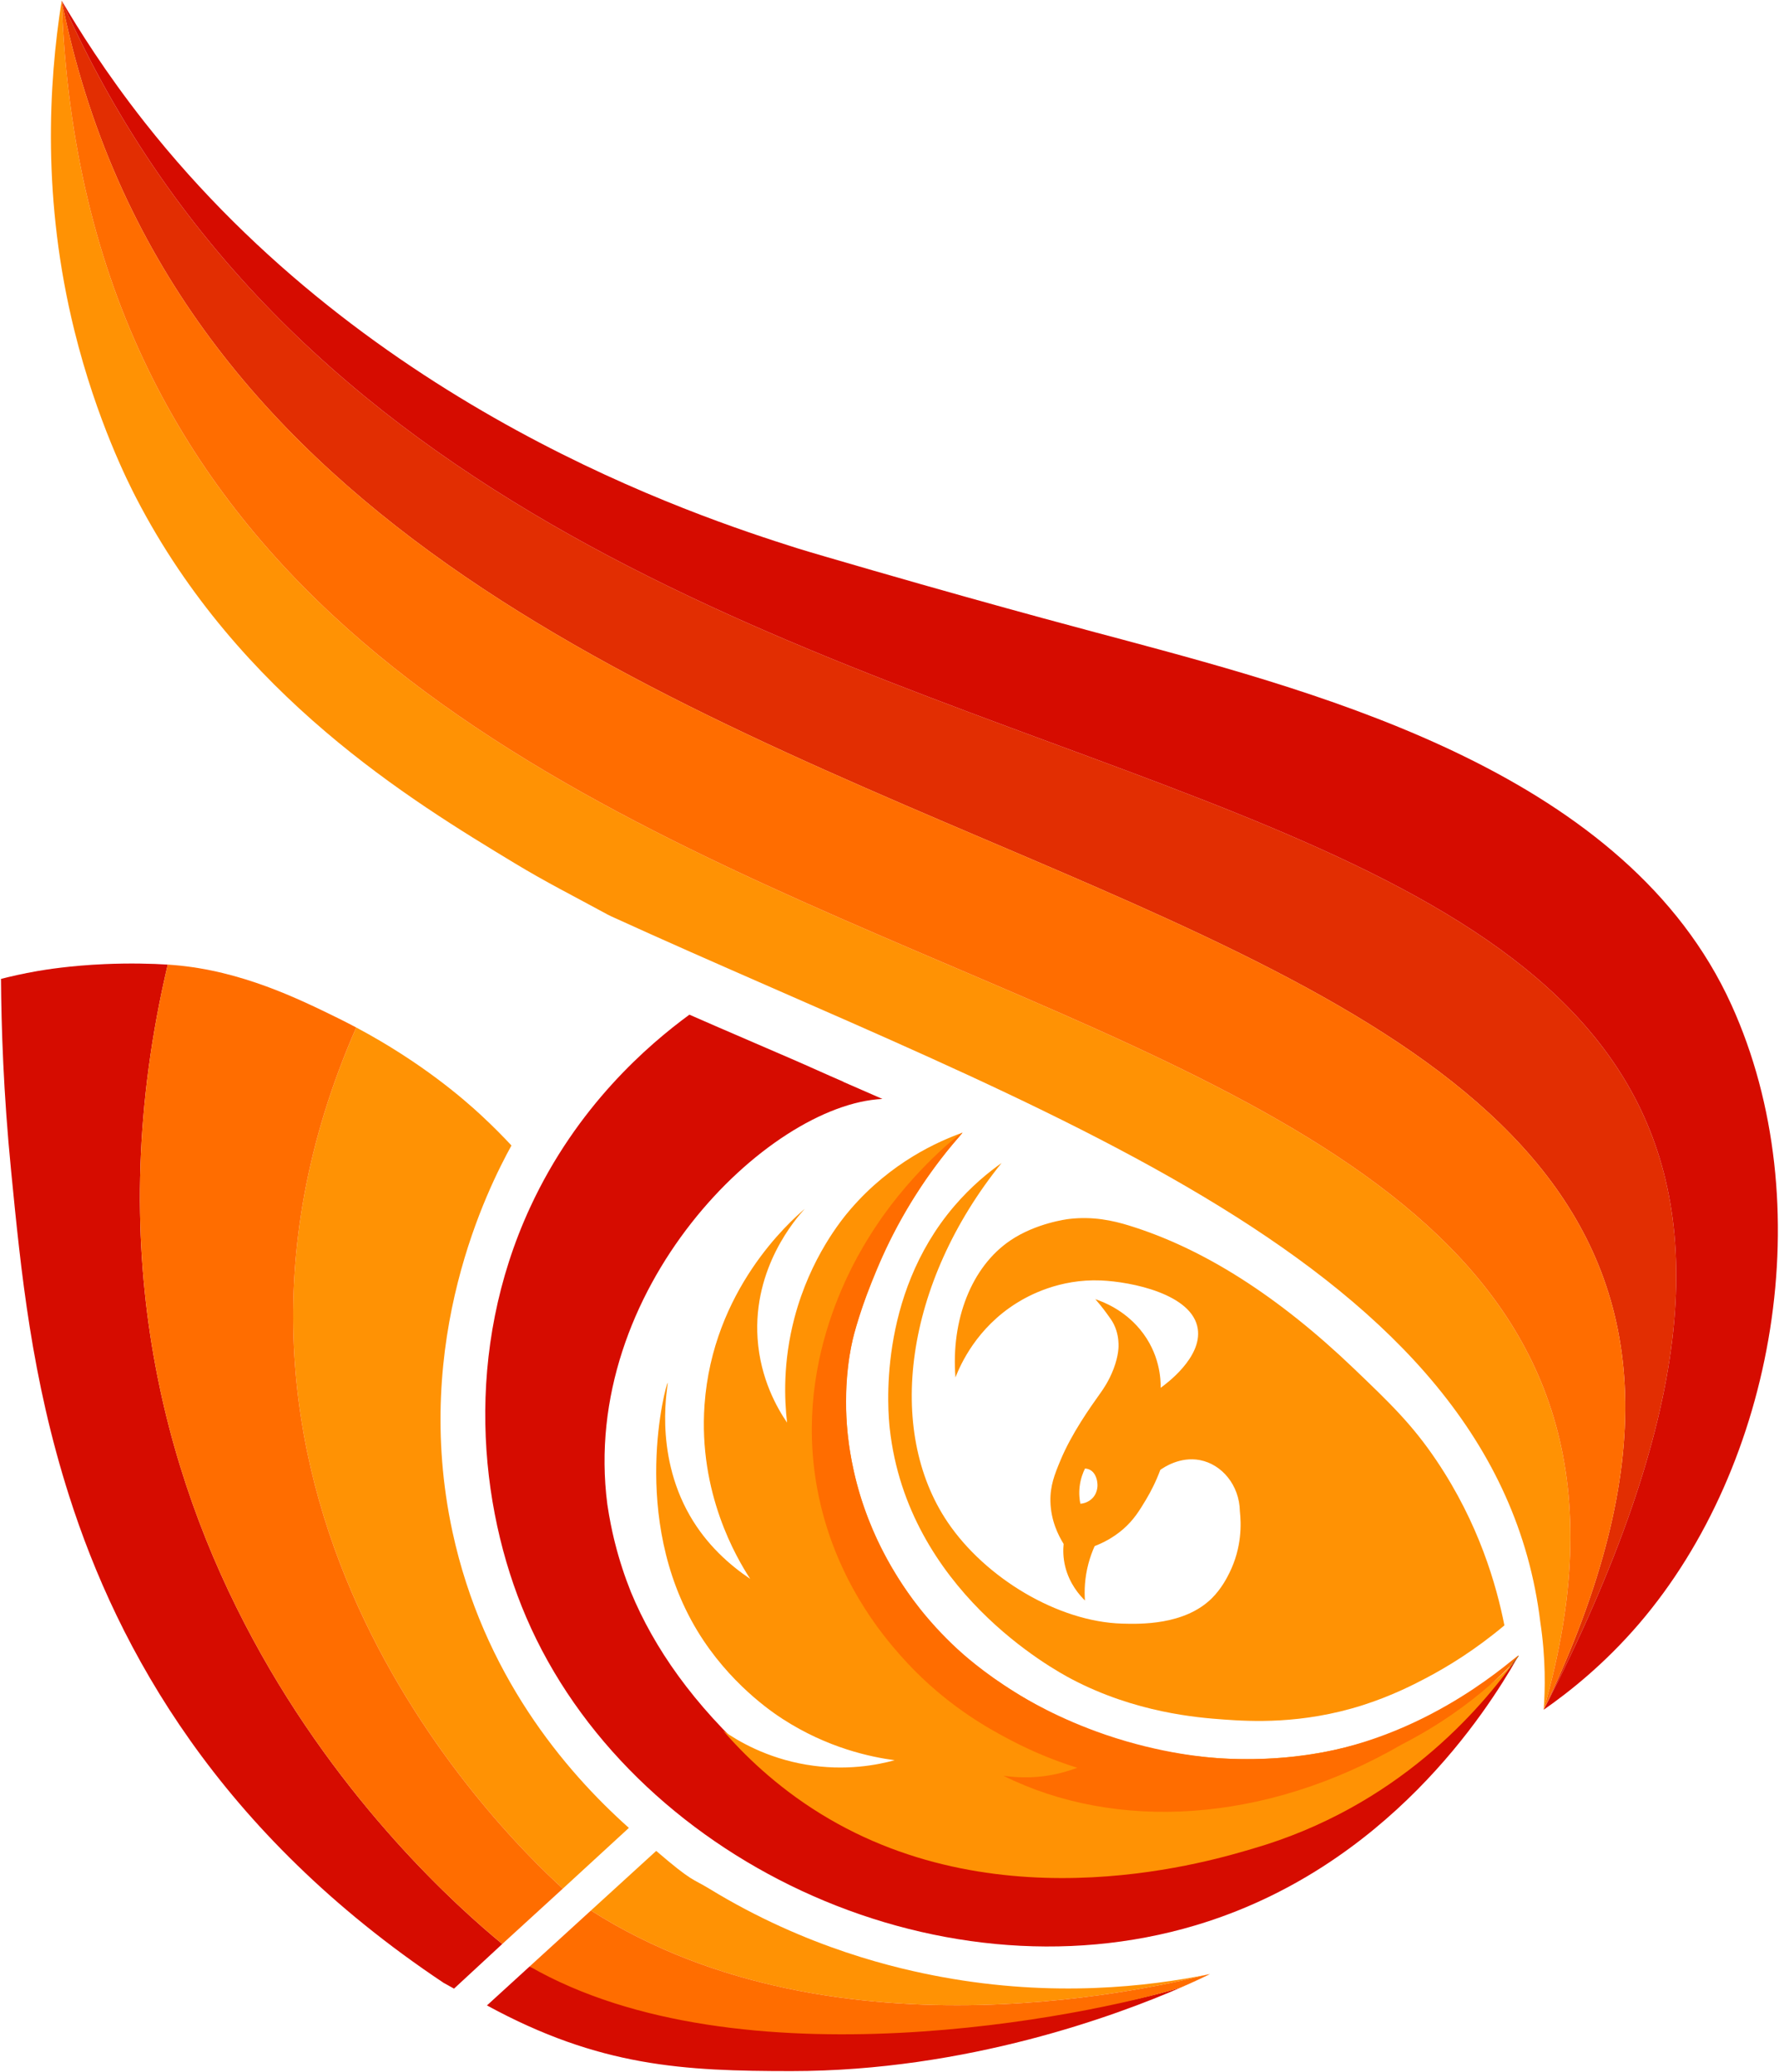 <svg width="1230" height="1432" viewBox="0 0 1230 1432" fill="none" xmlns="http://www.w3.org/2000/svg">
<path fill-rule="evenodd" clip-rule="evenodd" d="M1040.14 1123.5C1020.1 1140.33 1001.21 1151.87 986.48 1159.65C978.42 1163.9 962.6 1172.17 942.08 1178.69C900.01 1192.08 864.24 1189.87 846.19 1188.58C827.73 1187.27 785.06 1183.82 740.95 1160.64C728.06 1153.87 627.51 1098.89 615.18 987.54C613.97 976.57 606.31 896.4 659.64 833.85C671.52 819.93 683.56 810.22 692.5 803.89C625.41 886.93 612.16 988.62 655.25 1052.25C681.34 1090.78 731.52 1121.01 775.83 1122.28C788.03 1122.62 818.94 1123.51 837.9 1104.72C844.55 1098.13 848.45 1090.38 850.04 1087.15C858.69 1069.66 858.22 1053.28 857.25 1044.6C856.92 1026.66 844.87 1012.18 829.63 1009.25C815.77 1006.59 804.37 1014.48 802.24 1016.01C799.11 1024.42 795.52 1031.28 792.4 1036.5C787.9 1043.99 784 1050.51 776.55 1056.99C769.75 1062.87 762.63 1066.47 756.85 1068.69C755.26 1072.21 753.75 1076.27 752.53 1080.85C749.89 1090.81 749.66 1099.64 750.12 1106.29C746.36 1102.61 739.45 1094.76 736.51 1082.95C734.95 1076.68 735 1071.19 735.39 1067.19C731.77 1061.39 726.58 1051.12 726.26 1037.92C726 1027.01 729.17 1019.12 733.15 1009.55C740.87 990.95 753.48 973.23 761.17 962.42C762.52 960.51 766.74 954.63 769.98 946.06C773.56 936.58 773.42 930.48 773.34 928.8C773.24 926.39 772.97 921.21 770.14 915.44C768.98 913.05 767.64 911.22 765.02 907.64C762 903.52 759.29 900.26 757.33 898.03C763.33 900.04 777.02 905.51 788.07 918.74C802.1 935.54 802.57 953.72 802.49 959.27C806.08 956.71 831.09 938.42 828.15 918.59C824.55 894.43 782.11 885.95 761.13 885.08C732.36 883.89 711.04 895.64 703.14 900.55C675.22 917.88 664.03 943.3 660.6 952.1C657.47 912.42 671.6 875.6 698.63 857.38C716.37 845.41 737.8 842.72 739.22 842.56C755.81 840.63 769.55 843.71 780.46 847.07C831.89 862.88 883.87 895.96 936.4 946.3C961.07 969.95 976.33 984.55 993.11 1009.45C1022.61 1053.22 1034.69 1095.89 1040.14 1123.5ZM758.71 1025.07C758.67 1024.49 758.13 1018.21 753.4 1015.89C752.67 1015.54 751.6 1015.15 750.17 1015.09C748.83 1017.78 747.12 1022.02 746.47 1027.49C745.88 1032.44 746.39 1036.6 746.96 1039.41C747.9 1039.35 752.17 1038.98 755.5 1035.39C759.41 1031.14 758.82 1025.82 758.71 1025.07Z" fill="#FF9204"/>
<path d="M686.66 1284.75C694.09 1285.64 700.93 1286.28 707.08 1286.85C700.24 1286.33 693.44 1285.64 686.66 1284.75Z" fill="#004A3B"/>
<path d="M1040.38 1156.98C1030.33 1169.55 1016.93 1184.28 999.69 1198.88C978.63 1216.72 954.32 1232.26 927.84 1245.14C954.64 1231.27 975.85 1215.62 981.2 1211.62C1005.9 1193.15 1024.78 1174.43 1036.44 1161.44C1037.87 1159.86 1039.17 1158.37 1040.38 1156.98Z" fill="#004A3B"/>
<path d="M1049.96 1144.37C1050.06 1144.47 1049.66 1145.17 1048.79 1146.42C1046.89 1149.17 1042.71 1154.48 1036.44 1161.44C1043.47 1152.7 1047.78 1146.72 1049.33 1144.92C1049.69 1144.5 1049.91 1144.31 1049.96 1144.37Z" fill="#002B20"/>
<path d="M707.08 1286.85C700.24 1286.33 693.44 1285.64 686.66 1284.75C694.09 1285.64 700.93 1286.28 707.08 1286.85Z" fill="#001D12"/>
<path d="M1040.38 1156.98C1030.33 1169.55 1016.93 1184.28 999.69 1198.88C978.63 1216.72 954.32 1232.26 927.84 1245.14C954.64 1231.27 975.85 1215.62 981.2 1211.62C1005.9 1193.15 1024.78 1174.43 1036.44 1161.44C1037.87 1159.86 1039.17 1158.37 1040.38 1156.98Z" fill="#001D12"/>
<path d="M1074.6 1186.63C1074.59 1186.64 1074.59 1186.65 1074.59 1186.65C1074.59 1186.64 1074.6 1186.64 1074.6 1186.63Z" fill="#005242"/>
<path d="M422.559 633.38C421.729 633 420.909 632.59 420.109 632.16C395.969 619 377.909 610.03 355.519 596.48C284.659 553.58 165.299 481.31 94.359 344.59C89.009 334.29 66.829 290.7 51.469 228.64C29.179 138.67 33.479 58.18 42.639 0.42C71.319 798.81 1245.89 559.25 1067.32 1181.8C1068.29 1168.2 1068.86 1146.79 1064.96 1121.18C1034.6 870.51 717.499 767.95 422.559 633.38Z" fill="#FF9204"/>
<path d="M1067.32 1181.78C1485.12 368.53 356.77 709.35 42.64 0.43C185.93 715.31 1396.11 495.88 1067.32 1181.78Z" fill="#E22E02"/>
<path d="M1133.25 1122.35C1109.25 1150.33 1084.89 1169.56 1067.32 1181.8C1067.32 1181.79 1067.32 1181.79 1067.32 1181.78C1485.12 368.53 356.77 709.35 42.64 0.43V0.42C53.9 19.66 72.92 50.17 100.14 84.71C256.14 282.56 479.67 356.32 551.07 378.91C558.46 381.25 580.97 387.75 603.13 394.18C697 421.33 765.03 439.11 775.59 441.95C918.74 480.39 1124.97 535.79 1197.09 694.53C1259.5 831.85 1227.23 1012.78 1133.25 1122.35Z" fill="#D60C00"/>
<path d="M42.64 0.42C42.64 0.43 42.64 0.43 42.64 0.43C185.93 715.31 1396.11 495.88 1067.32 1181.78C1067.32 1181.79 1067.32 1181.79 1067.32 1181.8C1245.89 559.25 71.32 798.81 42.64 0.42Z" fill="#FF6D00"/>
<path d="M816.55 1373.76C772.75 1392.81 668.79 1431.59 547.2 1431.59C472.8 1431.59 414.55 1428.65 336.68 1386.19L366.18 1359.26C544.68 1428.64 752.15 1393.62 816.55 1373.76Z" fill="#D60C00"/>
<path d="M408.569 1320.58L453.699 1279.39C479.179 1301.29 478.659 1298.34 490.169 1305.38C558.169 1346.99 621.159 1360.98 651.169 1366.53C729.009 1380.87 794.289 1373.01 834.719 1364.88C811.369 1370.47 580.299 1430.06 408.569 1320.58Z" fill="#FF9204"/>
<path d="M816.55 1373.76C752.15 1393.62 511.43 1442.51 366.18 1359.26L408.57 1320.58C580.3 1430.06 811.37 1370.47 834.72 1364.88C835.36 1364.75 836.02 1364.62 836.65 1364.49C833.43 1366.09 826.56 1369.41 816.55 1373.76Z" fill="#FF6D00"/>
<path d="M246.29 710.22C291.87 734.48 321.1 760.22 332.35 770.6C341.41 778.98 348.6 786.4 353.62 791.79C337.7 820.73 284.26 926.13 312.83 1058.76C334.07 1157.11 390.38 1223.88 434.81 1263.48L389.13 1305.46C341.04 1261.82 107.27 1027.49 246.29 710.22Z" fill="#FF9204"/>
<path d="M347.27 1343.73L313.91 1374.59C311.52 1373.31 309.12 1371.96 306.73 1370.6C151.11 1266.83 81.66 1140.03 47.89 1034.3C21.75 952.4 14.57 879.48 7.66 809.11C2.31 754.99 0.92 709.37 0.68 676.64C7.1 675 15.76 672.97 26.18 671.17C31.09 670.34 48.25 667.46 72.36 666.42C89.7 665.66 105.36 666.07 115.98 666.76C24.25 1056.11 287.16 1294.29 347.27 1343.73Z" fill="#D60C00"/>
<path d="M389.13 1305.46L347.27 1343.73C287.16 1294.29 24.25 1056.11 115.98 666.76C117.64 666.87 119.18 666.98 120.58 667.1C166.99 671.01 206.47 690.41 233.73 703.78C238.05 705.91 242.22 708.06 246.29 710.22C107.27 1027.49 341.04 1261.82 389.13 1305.46Z" fill="#FF6D00"/>
<path d="M1048.79 1146.42C1028.34 1182.25 959.49 1291.1 826.74 1330.78C646.12 1384.79 435.35 1284.43 363.81 1117.87C330.5 1040.33 320.87 933.31 366.53 834.57C398.97 764.39 448.41 722.07 476.52 701.46L476.49 701.29L494.78 709.27C512.36 716.86 529.93 724.44 547.51 732.03C559.5 737.21 571.05 742.53 583.05 747.71C583.01 747.72 582.97 747.74 582.94 747.76L610.09 759.61C530.61 763.45 400.62 891.23 419.9 1039.8C421.41 1050.02 423.18 1058.19 424.49 1063.67C424.73 1064.63 424.96 1065.59 425.21 1066.55C425.22 1066.56 425.22 1066.57 425.22 1066.59C428.23 1078.56 431.97 1089.85 436.25 1100.54C452.25 1139.23 479.63 1178.38 521.66 1216.28C533.79 1226.32 546.66 1235.24 560.13 1243.07C560.32 1243.17 560.5 1243.28 560.67 1243.39C608.28 1272.02 653.26 1280.77 686.49 1284.73C686.55 1284.74 686.6 1284.75 686.66 1284.75C693.44 1285.64 700.24 1286.33 707.08 1286.85C707.29 1286.87 707.49 1286.88 707.69 1286.91C718.71 1287.93 827.5 1297.07 927.79 1245.17C927.81 1245.17 927.83 1245.16 927.84 1245.14C954.32 1232.26 978.63 1216.72 999.69 1198.88C1016.93 1184.28 1030.33 1169.55 1040.38 1156.98C1044.48 1152.21 1047.32 1148.55 1048.79 1146.42Z" fill="#D60C00"/>
<path d="M606.34 877.37C596.37 901.48 585.62 927.74 584.94 962.97C584.91 964.34 584.87 966.46 584.88 969.23C584.93 979.47 585.74 1000.01 592.3 1025.07C594.17 1032.21 598.32 1046.67 606.32 1063.94C608.68 1069.02 616.2 1084.79 629.48 1103.43C632.89 1108.21 639.26 1117.09 648.73 1127.33C667.32 1147.43 685.24 1159.12 698.44 1167.61C718.48 1180.51 735.45 1188.17 742.6 1191.26C803.48 1217.56 858 1216.52 875.5 1215.68C903.45 1214.35 924.47 1209.33 931.54 1207.55C986.47 1193.66 1031.76 1170.43 1049.96 1144.36C1023.2 1182.68 965.4 1249.08 866.15 1277.84C841.95 1284.85 693.79 1331.65 567.39 1253.74C535.84 1234.29 513.8 1212.18 500.02 1196.33C510.18 1203.4 529.85 1215.11 557.42 1219.77C584.56 1224.36 606.67 1219.97 618.57 1216.71C602 1214.49 572.2 1208.29 541.12 1188.18C533.91 1183.52 504.01 1163.47 482.01 1127.04C434.8 1048.83 460.66 955.82 461.63 955.84C462.33 955.86 451.35 1003.01 476.92 1047.55C488.56 1067.83 504.46 1081.78 518.7 1091.37C509.07 1076.57 482.82 1032.02 487.11 971.13C492.7 891.86 545.83 844.63 556.4 835.59C550.24 842.34 520.48 876.28 523.8 925.27C525.68 953.15 537.44 973.47 544.18 983.35C542.32 967.3 541.29 941.34 549.27 911C560.27 869.21 582.13 842.75 588 835.93C616.16 803.18 648.95 788.85 665.44 782.94C633.58 819.14 616.02 853.96 606.34 877.37Z" fill="#FF9204"/>
<path d="M969.42 1205.69C874.21 1260.87 771.03 1265.85 693.78 1227.46C712.97 1230.18 729.63 1227.61 744.8 1221.93C730.39 1217.41 714.56 1211.17 698.05 1202.45C696.33 1201.54 694.38 1200.5 692.23 1199.33C676.09 1190.52 648.76 1173.95 622.64 1144.36C610.76 1130.9 576.58 1091.19 565.07 1029.21C547.58 935.1 595.86 862.34 605.83 847.31C631.89 808.03 664.93 782.48 665.44 782.94C665.75 783.23 654.87 794.24 641.46 813.43C636.61 820.38 628.96 831.87 620.82 846.88C617.09 853.76 608.08 870.96 599.41 894.6C595.38 905.56 592.48 915.07 590.45 922.32C588.47 929.36 583.22 953.62 585.59 985.65C586.06 991.99 587.72 1010.62 594.78 1033.82C597.81 1043.75 605.39 1066.25 621.61 1091.71C627.52 1100.98 640.56 1120.04 662 1139.83C665.06 1142.65 679.73 1156.04 702.2 1169.99C709.11 1174.28 731.77 1187.95 764.54 1199.14C803.33 1212.37 834.82 1214.81 843.81 1215.39C849.49 1215.75 876.63 1217.33 906.7 1212.64C991.74 1199.38 1049.12 1143.18 1049.96 1144.36C1050.59 1145.24 1021.13 1179.28 969.42 1205.69Z" fill="#FF6D00"/>
</svg>
